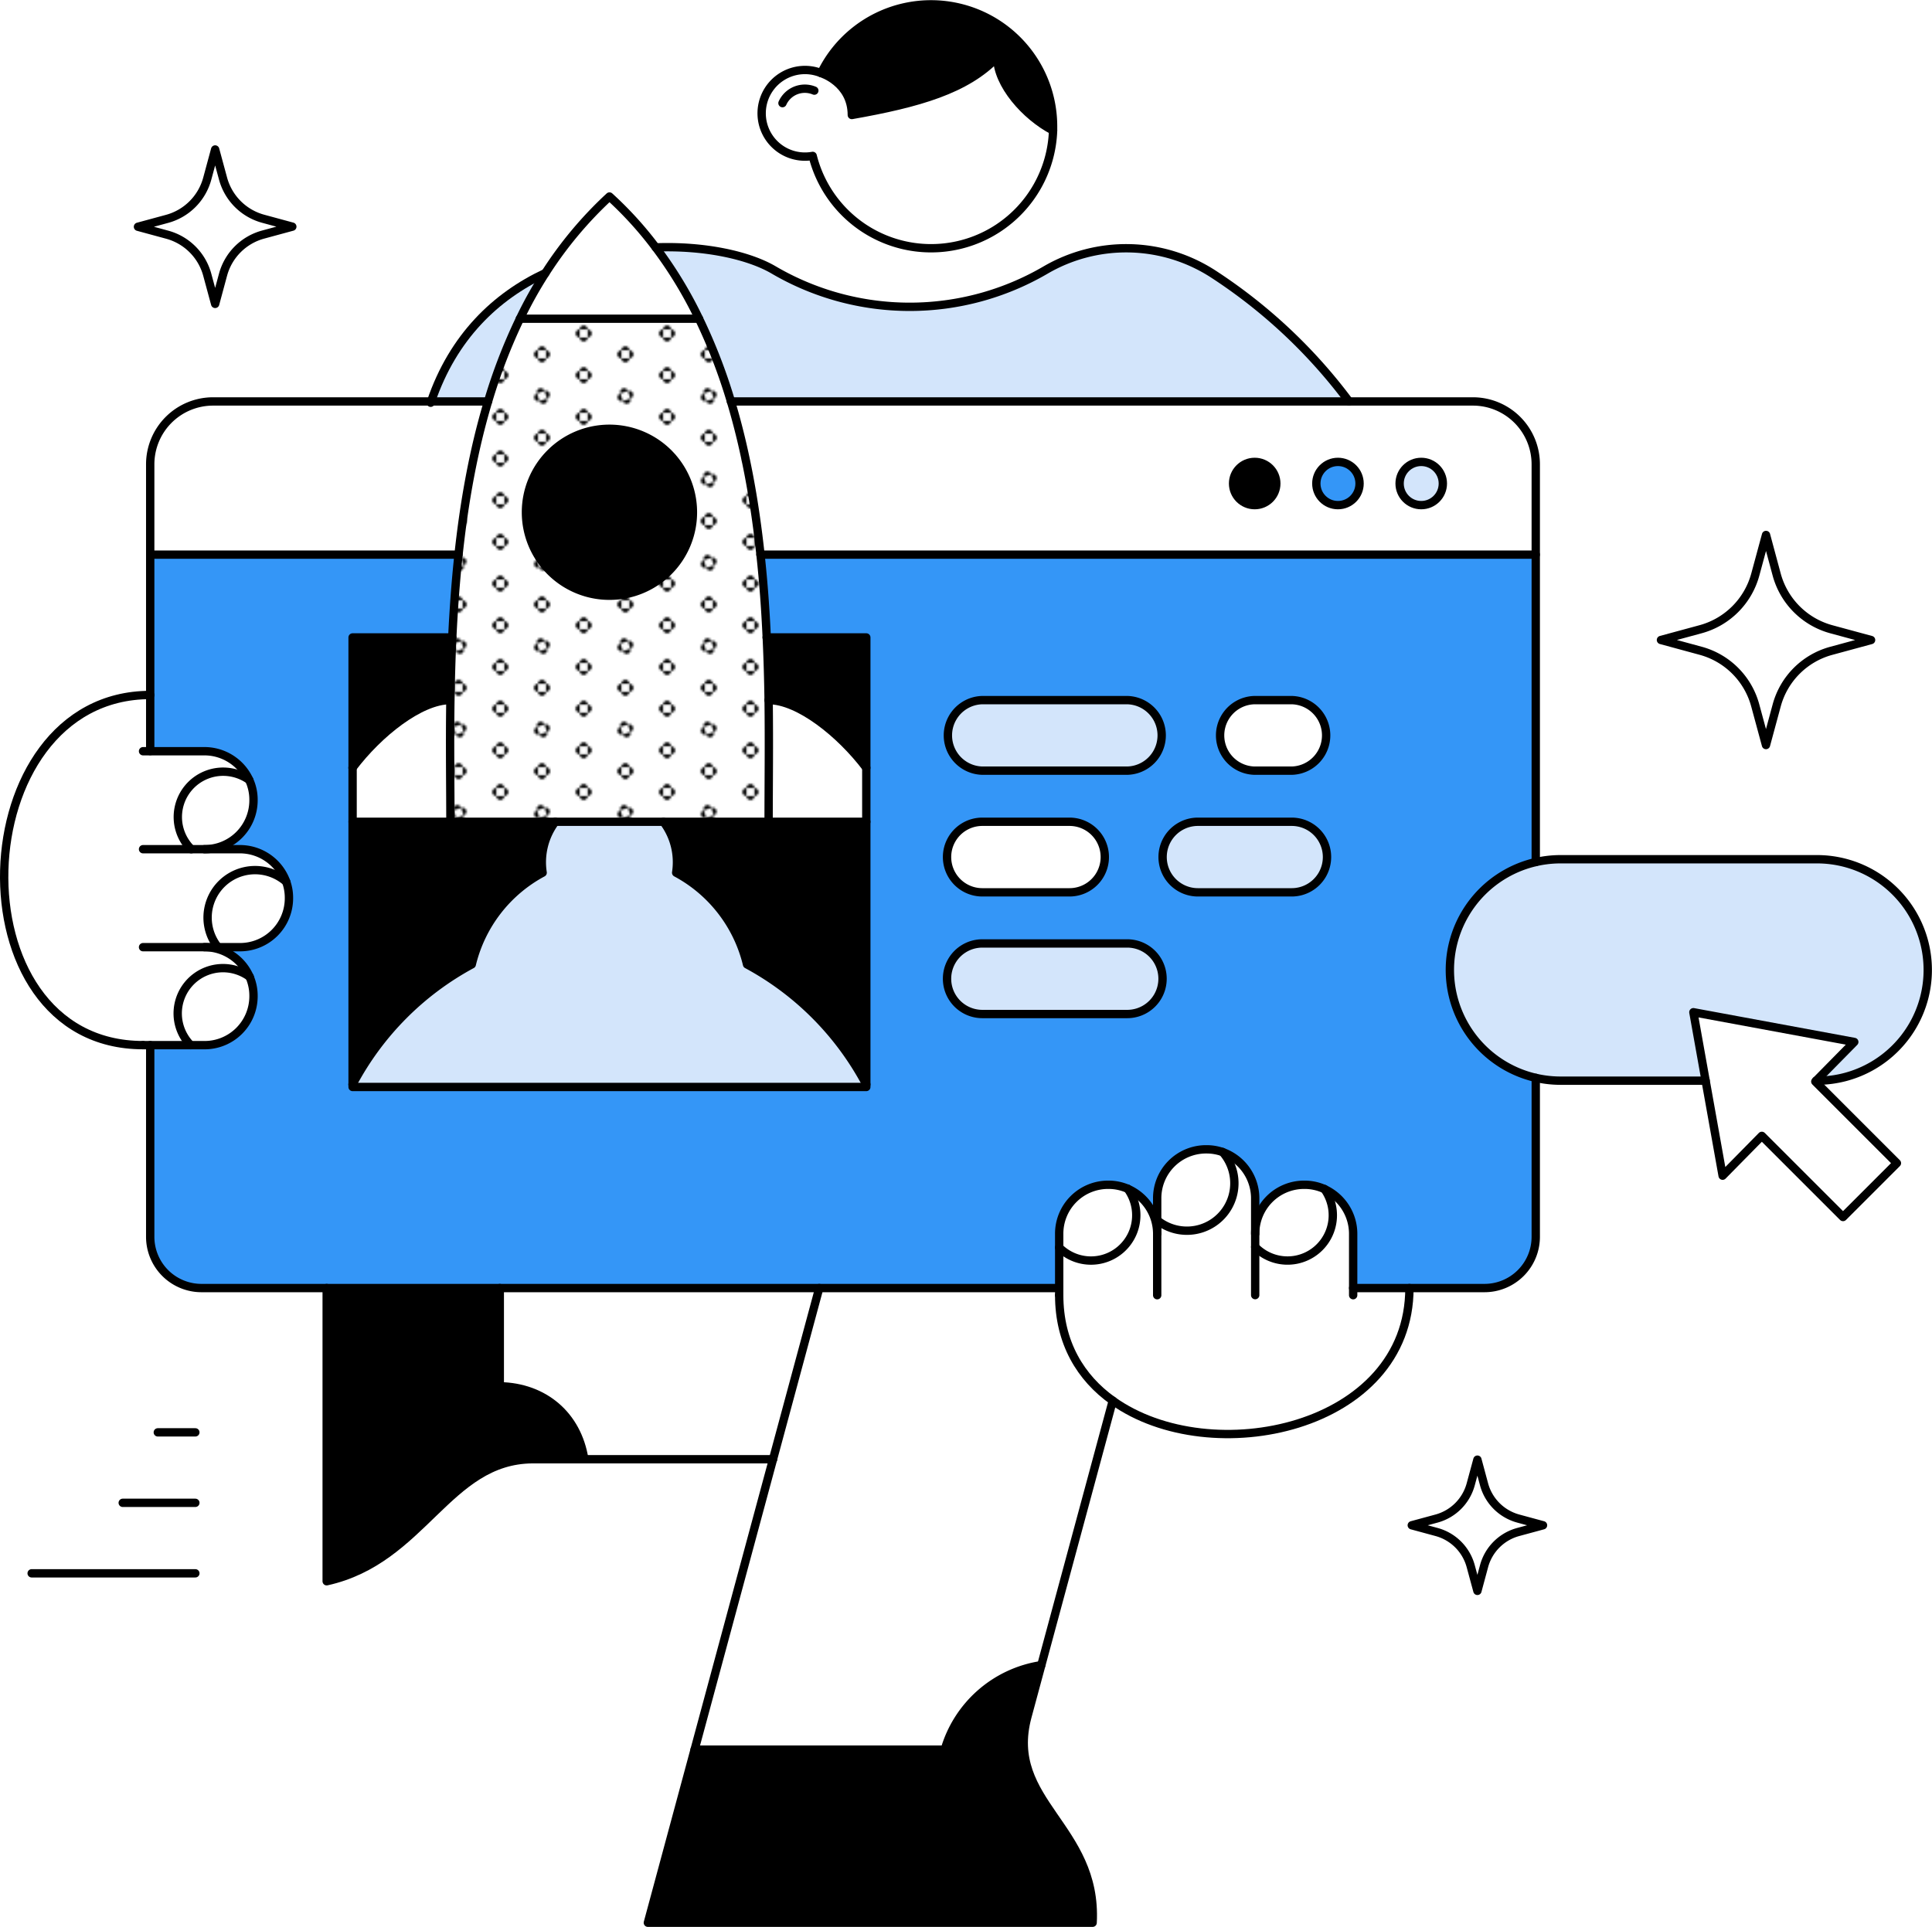 <svg xmlns="http://www.w3.org/2000/svg" xmlns:xlink="http://www.w3.org/1999/xlink" viewBox="0 0 926.79 924.52"><defs><style>.cls-1,.cls-6{fill:none;}.cls-2{fill:#d3e5fb;}.cls-3{fill:#fff;}.cls-4{fill:#3496f7;}.cls-5{fill:url(#New_Pattern_3);}.cls-6{stroke:#000;stroke-linecap:round;stroke-linejoin:round;stroke-width:4px;}</style><pattern id="New_Pattern_3" data-name="New Pattern 3" width="40" height="40" patternTransform="translate(0 -30)" patternUnits="userSpaceOnUse" viewBox="0 0 40 40"><rect class="cls-1" width="40" height="40"/><path d="M36.18,30a1.9,1.9,0,0,0,1.91,1.91V28.09A1.9,1.9,0,0,0,36.18,30Z"/><path d="M40,33.82a1.9,1.9,0,0,0,1.91-1.91H38.09A1.9,1.9,0,0,0,40,33.82Z"/><path d="M40,26.18a1.9,1.9,0,0,0-1.91,1.91h3.82A1.9,1.9,0,0,0,40,26.18Z"/><path d="M16.18,40a1.9,1.9,0,0,0,1.91,1.91V38.09A1.9,1.9,0,0,0,16.18,40Z"/><path d="M21.91,38.09v3.82a1.91,1.91,0,0,0,0-3.82Z"/><path d="M20,36.18a1.9,1.9,0,0,0-1.91,1.91h3.82A1.9,1.9,0,0,0,20,36.18Z"/><path d="M1.91,28.09v3.82a1.91,1.91,0,0,0,0-3.82Z"/><path d="M36.18,10a1.9,1.9,0,0,0,1.91,1.91V8.09A1.9,1.9,0,0,0,36.18,10Z"/><path d="M40,13.82a1.9,1.9,0,0,0,1.91-1.91H38.09A1.9,1.9,0,0,0,40,13.82Z"/><path d="M40,6.18a1.9,1.9,0,0,0-1.91,1.91h3.82A1.9,1.9,0,0,0,40,6.18Z"/><path d="M18.79,16.37a1.92,1.92,0,0,0-1.21,2.42l3.63-1.21A1.92,1.92,0,0,0,18.79,16.37Z"/><path d="M22.42,21.21l-3.63,1.21a1.91,1.91,0,0,0,3.63-1.21Z"/><path d="M16.37,21.21a1.92,1.92,0,0,0,2.42,1.21l-1.21-3.63A1.92,1.92,0,0,0,16.37,21.21Z"/><path d="M23.63,18.79a1.92,1.92,0,0,0-2.42-1.21l1.21,3.63A1.92,1.92,0,0,0,23.63,18.79Z"/><path d="M1.91,8.09v3.82a1.91,1.91,0,0,0,0-3.82Z"/><path d="M20,3.82a1.9,1.9,0,0,0,1.91-1.91H18.09A1.9,1.9,0,0,0,20,3.82Z"/><path d="M0,33.82a1.9,1.9,0,0,0,1.91-1.91H-1.91A1.9,1.9,0,0,0,0,33.82Z"/><path d="M0,26.18a1.9,1.9,0,0,0-1.91,1.91H1.91A1.9,1.9,0,0,0,0,26.18Z"/><path d="M0,13.82a1.9,1.9,0,0,0,1.91-1.91H-1.91A1.9,1.9,0,0,0,0,13.82Z"/><path d="M0,6.18A1.9,1.9,0,0,0-1.91,8.09H1.91A1.9,1.9,0,0,0,0,6.18Z"/><path d="M16.18,0a1.9,1.9,0,0,0,1.91,1.91V-1.91A1.9,1.9,0,0,0,16.18,0Z"/><path d="M21.91-1.91V1.91A1.9,1.9,0,0,0,23.82,0,1.9,1.9,0,0,0,21.91-1.91Z"/></pattern></defs><g id="Layer_2" data-name="Layer 2"><g id="illustrations"><path class="cls-2" d="M871.67,412.26a53.12,53.12,0,0,1,0,106.24h-.45l18.29-18.57-77.19-14.27,5.87,32.84H748.63a53.12,53.12,0,1,1,0-106.24Z"/><polygon class="cls-3" points="909.96 558.07 884.11 583.92 845.16 544.98 826.35 564.09 812.32 485.66 889.51 499.93 870.81 518.92 909.96 558.07"/><path class="cls-3" d="M897.58,307.08l-19.08,5.18a37.2,37.2,0,0,0-26.19,26.2l-5.14,19-5.15-19a37.21,37.21,0,0,0-26.19-26.2l-19.06-5.18,19.06-5.17A37.31,37.31,0,0,0,842,275.7l5.15-19,5.14,19a37.3,37.3,0,0,0,26.19,26.21Z"/><path class="cls-3" d="M740.19,731.82l-11.91,3.23a23.26,23.26,0,0,0-16.36,16.36l-3.2,11.88-3.22-11.88a23.26,23.26,0,0,0-16.36-16.36l-11.9-3.23,11.9-3.23a23.32,23.32,0,0,0,16.36-16.37l3.22-11.88,3.2,11.88a23.32,23.32,0,0,0,16.36,16.37Z"/><path class="cls-4" d="M119.55,374.22a23.6,23.6,0,0,0-21.49-13.79h-26V266.11H219.92c-1.45,13.39-2.38,26.71-3,39.73h-47.8V521.53H415.57V305.84H367.76c-.6-13-1.53-26.34-3-39.73H736.71V413.6a53.14,53.14,0,0,0,0,103.56v76.21A24.59,24.59,0,0,1,712.12,618h-63V592a23.63,23.63,0,0,0-13.8-21.51,22.9,22.9,0,0,0-9.41-2.05h-.58A23.46,23.46,0,0,0,602.12,592V575a23.6,23.6,0,0,0-15.64-22.25,22.9,22.9,0,0,0-7.58-1.31h-.58A23.45,23.45,0,0,0,555.11,575v17a23.6,23.6,0,0,0-14.2-21.68,22.82,22.82,0,0,0-9-1.88h-.58A23.46,23.46,0,0,0,508.1,592v26H96.65a24.59,24.59,0,0,1-24.59-24.59V501.46h26a23.46,23.46,0,0,0,23.55-23.21v-.58a22.81,22.81,0,0,0-1.87-9h0a23.59,23.59,0,0,0-21.67-14.2h17a23.46,23.46,0,0,0,23.55-23.21v-.58a22.56,22.56,0,0,0-1.32-7.6,23.56,23.56,0,0,0-22.23-15.62h-17a23.46,23.46,0,0,0,23.55-23.21v-.58A22.57,22.57,0,0,0,119.55,374.22Zm512.06-9.42a16.92,16.92,0,0,0-12-28.89H601.81a16.93,16.93,0,1,0,0,33.85h17.83A16.85,16.85,0,0,0,631.61,364.8Zm0,58.38a16.93,16.93,0,0,0-12-28.9h-45a16.93,16.93,0,0,0,0,33.86h45A16.85,16.85,0,0,0,631.61,423.18ZM552.72,364.8a16.92,16.92,0,0,0-12-28.89H471.23a16.93,16.93,0,1,0,0,33.85h69.52A16.83,16.83,0,0,0,552.72,364.8Zm0,116.76a16.93,16.93,0,0,0-12-28.9H471.23a16.93,16.93,0,1,0,0,33.86h69.52A16.83,16.83,0,0,0,552.72,481.56ZM525,423.18a16.93,16.93,0,0,0-12-28.9H471.23a16.93,16.93,0,1,0,0,33.86h41.82A16.83,16.83,0,0,0,525,423.18Z"/><path class="cls-3" d="M736.71,222.78v43.33H364.78c-2.65-24.71-7-49.67-14.17-73.5H706.55A30.16,30.16,0,0,1,736.71,222.78ZM692.14,232a10.37,10.37,0,1,0-10.37,10.37A10.38,10.38,0,0,0,692.14,232Zm-39.95,0a10.37,10.37,0,1,0-10.37,10.37A10.37,10.37,0,0,0,652.19,232Zm-39.94,0a10.37,10.37,0,1,0-10.37,10.37A10.37,10.37,0,0,0,612.25,232Z"/><circle class="cls-2" cx="681.77" cy="231.99" r="10.37"/><path class="cls-3" d="M649.12,618h27c0,67.69-95.23,87.67-142.3,54.06-15.45-11-25.71-27.84-25.71-50.63V598.56a21.73,21.73,0,0,0,32.81-28.28A23.6,23.6,0,0,1,555.11,592v-6.5a22.77,22.77,0,0,0,31.37-32.75A23.6,23.6,0,0,1,602.12,575v23.33a21.73,21.73,0,0,0,33.2-27.84A23.63,23.63,0,0,1,649.12,592Z"/><circle class="cls-4" cx="641.82" cy="231.99" r="10.37"/><path class="cls-2" d="M335.32,152.92a204,204,0,0,0-19.63-32.69l-1.14-1.53c23.5-.88,44.7,3.8,56.67,10.87a129.19,129.19,0,0,0,130.33,0,76.78,76.78,0,0,1,80.37,1.84,253.66,253.66,0,0,1,65.22,61.2H350.61A266.46,266.46,0,0,0,335.32,152.92Z"/><path class="cls-3" d="M635.32,570.45a21.73,21.73,0,0,1-33.2,27.84V592a23.46,23.46,0,0,1,23.21-23.55h.58A22.9,22.9,0,0,1,635.32,570.45Z"/><path class="cls-3" d="M636.57,352.83a16.93,16.93,0,0,1-16.93,16.93H601.81a16.93,16.93,0,0,1,0-33.85h17.83A16.93,16.93,0,0,1,636.57,352.83Z"/><path class="cls-2" d="M636.57,411.21a16.93,16.93,0,0,1-16.93,16.93h-45a16.93,16.93,0,0,1,0-33.86h45A16.93,16.93,0,0,1,636.57,411.21Z"/><circle cx="601.88" cy="231.99" r="10.37"/><path class="cls-3" d="M586.48,552.71a22.76,22.76,0,0,1-31.37,32.75V575a23.45,23.45,0,0,1,23.21-23.56h.58A22.9,22.9,0,0,1,586.48,552.71Z"/><path class="cls-2" d="M557.68,352.83a16.93,16.93,0,0,1-16.93,16.93H471.23a16.93,16.93,0,0,1,0-33.85h69.52A16.93,16.93,0,0,1,557.68,352.83Z"/><path class="cls-2" d="M557.68,469.59a16.93,16.93,0,0,1-16.93,16.93H471.23a16.93,16.93,0,0,1,0-33.86h69.52A16.93,16.93,0,0,1,557.68,469.59Z"/><path class="cls-3" d="M540.91,570.28a21.73,21.73,0,0,1-32.81,28.28V592a23.46,23.46,0,0,1,23.21-23.55h.58A22.82,22.82,0,0,1,540.91,570.28Z"/><path class="cls-3" d="M533.81,672,499.53,798.94a57.2,57.2,0,0,0-46.28,40.53h-120L393,618H508.1v3.43C508.1,644.18,518.36,661,533.81,672Z"/><path class="cls-3" d="M530,411.21a16.93,16.93,0,0,1-16.93,16.93H471.23a16.93,16.93,0,0,1,0-33.86h41.82A16.93,16.93,0,0,1,530,411.21Z"/><path d="M492.86,823.63c-11.07,41,33.71,52.57,31.28,98.89H310.78l22.43-83h120a57.2,57.2,0,0,1,46.28-40.53Z"/><path d="M505.21,60.56c0,.69,0,1.39,0,2.07-13.18-6.85-26.79-22.2-26.79-35.16C463.55,43,440.7,49.52,408.62,55.18c0-15.56-14.7-20.09-14.7-20.09A58.56,58.56,0,0,1,505.21,60.56Z"/><path class="cls-3" d="M505.17,62.63A58.56,58.56,0,0,1,389.85,74.81a21,21,0,0,1-3.75.33,20.78,20.78,0,1,1,7.82-40s14.7,4.53,14.7,20.09C440.7,49.52,463.55,43,478.38,27.47,478.38,40.43,492,55.78,505.17,62.63Z"/><path class="cls-2" d="M415.57,520.3v1.23H169.14V520.3a140,140,0,0,1,57.2-57.59,68,68,0,0,1,34-44,32.48,32.48,0,0,1,6.05-24.43h52a32.26,32.26,0,0,1,6.44,19.4,33.36,33.36,0,0,1-.38,5,68,68,0,0,1,34,44A140,140,0,0,1,415.57,520.3Z"/><path d="M415.57,394.28v126a140,140,0,0,0-57.21-57.59,68,68,0,0,0-34-44,33.36,33.36,0,0,0,.38-5,32.26,32.26,0,0,0-6.44-19.4Z"/><path class="cls-3" d="M415.57,368.38v25.9H368.71c0-17.37.26-37.19,0-58.37C383.13,335.91,403.06,351.83,415.57,368.38Z"/><path d="M415.57,305.84v62.54c-12.51-16.55-32.44-32.47-46.91-32.47-.15-9.77-.42-19.83-.9-30.07Z"/><path class="cls-3" d="M393,618l-22.16,82.17H280.29c-3.35-21.24-19.42-34.69-40.54-35V618Z"/><path class="cls-3" d="M368.66,335.91c.31,21.18,0,41,0,58.37H216c0-17.37-.26-37.19,0-58.37.15-9.77.42-19.83.9-30.07.6-13,1.53-26.34,3-39.73,2.65-24.71,7-49.67,14.17-73.5a266.46,266.46,0,0,1,15.29-39.69h85.94a266.46,266.46,0,0,1,15.29,39.69c7.15,23.83,11.52,48.79,14.17,73.5,1.45,13.39,2.38,26.71,3,39.73C368.24,316.08,368.51,326.14,368.66,335.91ZM332.4,245.77a40.05,40.05,0,1,0-40,40.06A40,40,0,0,0,332.4,245.77Z"/><path class="cls-5" d="M368.66,335.91c.31,21.18,0,41,0,58.37H216c0-17.37-.26-37.19,0-58.37.15-9.77.42-19.83.9-30.07.6-13,1.53-26.34,3-39.73,2.65-24.71,7-49.67,14.17-73.5a266.46,266.46,0,0,1,15.29-39.69h85.94a266.46,266.46,0,0,1,15.29,39.69c7.15,23.83,11.52,48.79,14.17,73.5,1.45,13.39,2.38,26.71,3,39.73C368.24,316.08,368.51,326.14,368.66,335.91ZM332.4,245.77a40.05,40.05,0,1,0-40,40.06A40,40,0,0,0,332.4,245.77Z"/><path class="cls-3" d="M335.32,152.92H249.38A197.5,197.5,0,0,1,261.63,131l.06-.09a188.26,188.26,0,0,1,30.64-36.59h0a174.21,174.21,0,0,1,22.18,24.41l1.14,1.53A204,204,0,0,1,335.32,152.92Z"/><path d="M292.35,205.72a40.06,40.06,0,1,1-40.05,40.05A40,40,0,0,1,292.35,205.72Z"/><path d="M280.29,700.13h-24.7c-41,.14-52.57,48.31-98.88,58.55V618h83v47.12C260.87,665.44,276.94,678.89,280.29,700.13Z"/><path d="M216,394.28h50.37a32.48,32.48,0,0,0-6.05,24.43,68,68,0,0,0-34,44,140,140,0,0,0-57.2,57.59v-126Z"/><path class="cls-2" d="M249.38,152.92a266.46,266.46,0,0,0-15.29,39.69H206.8c10.31-31.15,31.09-50.55,54.83-61.64A211.73,211.73,0,0,0,249.38,152.92Z"/><path class="cls-3" d="M206.8,192.61h27.29c-7.15,23.83-11.52,48.79-14.17,73.5H72.06V222.78a30.16,30.16,0,0,1,30.16-30.17Z"/><path d="M216.93,305.84h0c-.48,10.24-.75,20.3-.9,30.07-14.46,0-34.4,15.92-46.9,32.47V305.84Z"/><path class="cls-3" d="M216,394.28H169.14v-25.9c12.5-16.55,32.44-32.47,46.9-32.47C215.73,357.09,216,376.91,216,394.28Z"/><path class="cls-3" d="M140.24,108.75l-14,3.8A27.33,27.33,0,0,0,107,131.8l-3.78,14-3.79-14a27.33,27.33,0,0,0-19.23-19.25l-14-3.8,14-3.8A27.4,27.4,0,0,0,99.42,85.7l3.79-14,3.78,14A27.4,27.4,0,0,0,126.22,105Z"/><path class="cls-3" d="M138.61,430.91v.33a23.46,23.46,0,0,1-23.55,23.21H104.55a22.77,22.77,0,0,1,32.74-31.39,22.56,22.56,0,0,1,1.32,7.6Z"/><path class="cls-3" d="M91.73,407.44h23.33a23.56,23.56,0,0,1,22.23,15.62,22.77,22.77,0,0,0-32.74,31.39H98.06a23.59,23.59,0,0,1,21.67,14.2,21.73,21.73,0,0,0-28.27,32.81H68.62c-92.21,0-86.48-168,3.44-168v27h26a23.6,23.6,0,0,1,21.49,13.79,21.74,21.74,0,0,0-27.82,33.22Z"/><path class="cls-3" d="M121.61,477.91v.34a23.46,23.46,0,0,1-23.55,23.21h-6.6a21.73,21.73,0,0,1,28.27-32.81h0a22.81,22.81,0,0,1,1.87,9Z"/><path class="cls-3" d="M121.61,383.9v.33a23.46,23.46,0,0,1-23.55,23.21H91.73a21.74,21.74,0,0,1,27.82-33.22,22.57,22.57,0,0,1,2.06,9.43Z"/><path class="cls-6" d="M72.06,360.35V222.78a30.16,30.16,0,0,1,30.16-30.17H234.09"/><path class="cls-6" d="M350.61,192.61H706.55a30.16,30.16,0,0,1,30.16,30.17V413.6"/><path class="cls-6" d="M736.71,517.16v76.21A24.59,24.59,0,0,1,712.12,618h-63"/><path class="cls-6" d="M508.1,618H96.65a24.59,24.59,0,0,1-24.59-24.59V501.46"/><line class="cls-6" x1="72.06" y1="266.11" x2="219.92" y2="266.11"/><line class="cls-6" x1="364.78" y1="266.11" x2="736.71" y2="266.11"/><path class="cls-6" d="M335.32,152.92a204,204,0,0,0-19.63-32.69l-1.14-1.53a174.21,174.21,0,0,0-22.18-24.41h0a188.26,188.26,0,0,0-30.64,36.59l-.06.09a199.12,199.12,0,0,0-12.25,21.95,267.56,267.56,0,0,0-15.29,39.69c-7.15,23.83-11.51,48.79-14.17,73.5-1.44,13.39-2.37,26.71-3,39.73-.47,10.24-.75,20.3-.9,30.07-.32,21.18,0,41,0,58.37H368.71c0-17.37.27-37.19,0-58.37-.14-9.77-.42-19.83-.9-30.07-.6-13-1.53-26.34-3-39.73-2.66-24.71-7-49.67-14.17-73.5A266.46,266.46,0,0,0,335.32,152.92Z"/><circle class="cls-6" cx="601.88" cy="231.99" r="10.37"/><circle class="cls-6" cx="641.82" cy="231.99" r="10.37"/><circle class="cls-6" cx="681.77" cy="231.99" r="10.37"/><path class="cls-6" d="M647.14,192.61a253.66,253.66,0,0,0-65.22-61.2,76.78,76.78,0,0,0-80.37-1.84,129.19,129.19,0,0,1-130.33,0c-12-7.07-33.17-11.75-56.67-10.87"/><path class="cls-6" d="M261.63,131c-23.74,11.09-44.25,30.58-54.83,61.64-.07.2-.14.39-.2.59"/><path class="cls-6" d="M390.63,43.48a11.76,11.76,0,0,0-15.27,6"/><path class="cls-6" d="M393.92,35.09a20.78,20.78,0,1,0-4.07,39.72A58.56,58.56,0,0,0,505.17,62.63c0-.68,0-1.38,0-2.07A58.56,58.56,0,0,0,393.92,35.09Z"/><path class="cls-6" d="M393.92,35.09s14.7,4.53,14.7,20.09C440.7,49.52,463.55,43,478.38,27.47c0,13,13.61,28.31,26.79,35.16"/><polyline class="cls-6" points="367.76 305.84 415.57 305.84 415.57 521.53 169.14 521.53 169.14 305.84 216.93 305.84"/><path class="cls-6" d="M415.57,520.3a140,140,0,0,0-57.21-57.59,68,68,0,0,0-34-44,33.36,33.36,0,0,0,.38-5,32.26,32.26,0,0,0-6.44-19.4"/><path class="cls-6" d="M266.36,394.28a32.48,32.48,0,0,0-6.05,24.43,68,68,0,0,0-34,44,140,140,0,0,0-57.2,57.59"/><path class="cls-6" d="M216,335.91c-14.46,0-34.4,15.92-46.9,32.47"/><line class="cls-6" x1="169.14" y1="394.28" x2="215.99" y2="394.28"/><path class="cls-6" d="M368.66,335.91c14.47,0,34.4,15.92,46.91,32.47"/><line class="cls-6" x1="415.57" y1="394.28" x2="368.71" y2="394.28"/><path class="cls-6" d="M540.75,369.76H471.23a16.93,16.93,0,0,1,0-33.85h69.52a16.93,16.93,0,0,1,0,33.85Z"/><path class="cls-6" d="M619.64,369.76H601.81a16.93,16.93,0,0,1,0-33.85h17.83a16.93,16.93,0,0,1,0,33.85Z"/><path class="cls-6" d="M513.05,428.14H471.23a16.93,16.93,0,0,1,0-33.86h41.82a16.93,16.93,0,0,1,0,33.86Z"/><path class="cls-6" d="M619.64,428.14h-45a16.93,16.93,0,0,1,0-33.86h45a16.93,16.93,0,0,1,0,33.86Z"/><path class="cls-6" d="M540.75,486.52H471.23a16.93,16.93,0,0,1,0-33.86h69.52a16.93,16.93,0,0,1,0,33.86Z"/><path class="cls-6" d="M98.06,454.45h17a23.46,23.46,0,0,0,23.55-23.21v-.58a22.56,22.56,0,0,0-1.32-7.6,23.6,23.6,0,0,0-22.23-15.62h-17"/><path class="cls-6" d="M68.62,407.44H98.06a23.46,23.46,0,0,0,23.55-23.21v-.58a22.57,22.57,0,0,0-2.06-9.43,23.64,23.64,0,0,0-21.49-13.79H68.62"/><path class="cls-6" d="M119.73,468.65a23.59,23.59,0,0,0-21.67-14.2H68.62"/><path class="cls-6" d="M68.62,501.46H98.06a23.46,23.46,0,0,0,23.55-23.21v-.58a22.81,22.81,0,0,0-1.87-9"/><path class="cls-6" d="M72.06,333.45c-89.92,0-95.65,168-3.44,168"/><path class="cls-6" d="M119.57,374.23h0a21.74,21.74,0,0,0-27.82,33.22"/><path class="cls-6" d="M119.74,468.65h0a21.73,21.73,0,0,0-28.27,32.81"/><path class="cls-6" d="M137.31,423.08l0,0a22.77,22.77,0,0,0-32.74,31.39"/><path class="cls-6" d="M555.11,592V575a23.45,23.45,0,0,1,23.21-23.56h.58a22.9,22.9,0,0,1,7.58,1.31A23.61,23.61,0,0,1,602.12,575v17"/><path class="cls-6" d="M602.12,621.39V592a23.46,23.46,0,0,1,23.21-23.55h.58a22.9,22.9,0,0,1,9.41,2.05A23.63,23.63,0,0,1,649.12,592v29.43"/><path class="cls-6" d="M508.1,621.39V592a23.46,23.46,0,0,1,23.21-23.55h.58a22.82,22.82,0,0,1,9,1.88A23.61,23.61,0,0,1,555.11,592v29.43"/><path class="cls-6" d="M676.11,618c0,67.69-95.23,87.67-142.3,54.06-15.45-11-25.71-27.84-25.71-50.63"/><path class="cls-6" d="M635.32,570.45a21.73,21.73,0,0,1-33.2,27.84"/><path class="cls-6" d="M540.91,570.28a21.73,21.73,0,0,1-32.81,28.28"/><path class="cls-6" d="M586.48,552.71a22.76,22.76,0,0,1-31.37,32.75"/><path class="cls-6" d="M393,618,310.78,922.52H524.14c2.43-46.32-42.35-57.91-31.28-98.89L533.81,672"/><path class="cls-6" d="M333.21,839.47h120a57.2,57.2,0,0,1,46.28-40.53"/><path class="cls-6" d="M156.71,618V758.68c46.31-10.24,57.9-58.41,98.88-58.55H370.88"/><path class="cls-6" d="M239.75,618v47.12c21.12.36,37.19,13.81,40.54,35"/><path class="cls-6" d="M332.4,245.77a40.05,40.05,0,1,0-40,40.06A40,40,0,0,0,332.4,245.77Z"/><line class="cls-6" x1="249.37" y1="152.92" x2="335.33" y2="152.92"/><path class="cls-6" d="M818.19,518.5H748.63a53.12,53.12,0,1,1,0-106.24h123a53.12,53.12,0,0,1,0,106.24h-.45"/><polygon class="cls-6" points="871.22 518.5 889.51 499.93 812.32 485.66 826.35 564.09 845.16 544.98 884.11 583.92 909.96 558.07 870.81 518.92 871.22 518.5"/><path class="cls-6" d="M847.17,256.68l-5.15,19a37.31,37.31,0,0,1-26.19,26.21l-19.06,5.17,19.06,5.18A37.21,37.21,0,0,1,842,338.46l5.15,19,5.14-19a37.2,37.2,0,0,1,26.19-26.2l19.08-5.18-19.08-5.17a37.3,37.3,0,0,1-26.19-26.21Z"/><path class="cls-6" d="M103.21,71.72l-3.79,14A27.4,27.4,0,0,1,80.19,105l-14,3.8,14,3.8A27.33,27.33,0,0,1,99.42,131.8l3.79,14,3.78-14a27.33,27.33,0,0,1,19.23-19.25l14-3.8-14-3.8A27.4,27.4,0,0,1,107,85.7Z"/><path class="cls-6" d="M708.72,700.34l-3.22,11.88a23.32,23.32,0,0,1-16.36,16.37l-11.9,3.23,11.9,3.23a23.26,23.26,0,0,1,16.36,16.36l3.22,11.88,3.2-11.88a23.26,23.26,0,0,1,16.36-16.36l11.91-3.23-11.91-3.23a23.32,23.32,0,0,1-16.36-16.37Z"/><line class="cls-6" x1="93.71" y1="754.87" x2="15.18" y2="754.87"/><line class="cls-6" x1="93.71" y1="721.05" x2="58.87" y2="721.05"/><line class="cls-6" x1="93.71" y1="687.24" x2="75.7" y2="687.24"/></g></g></svg>